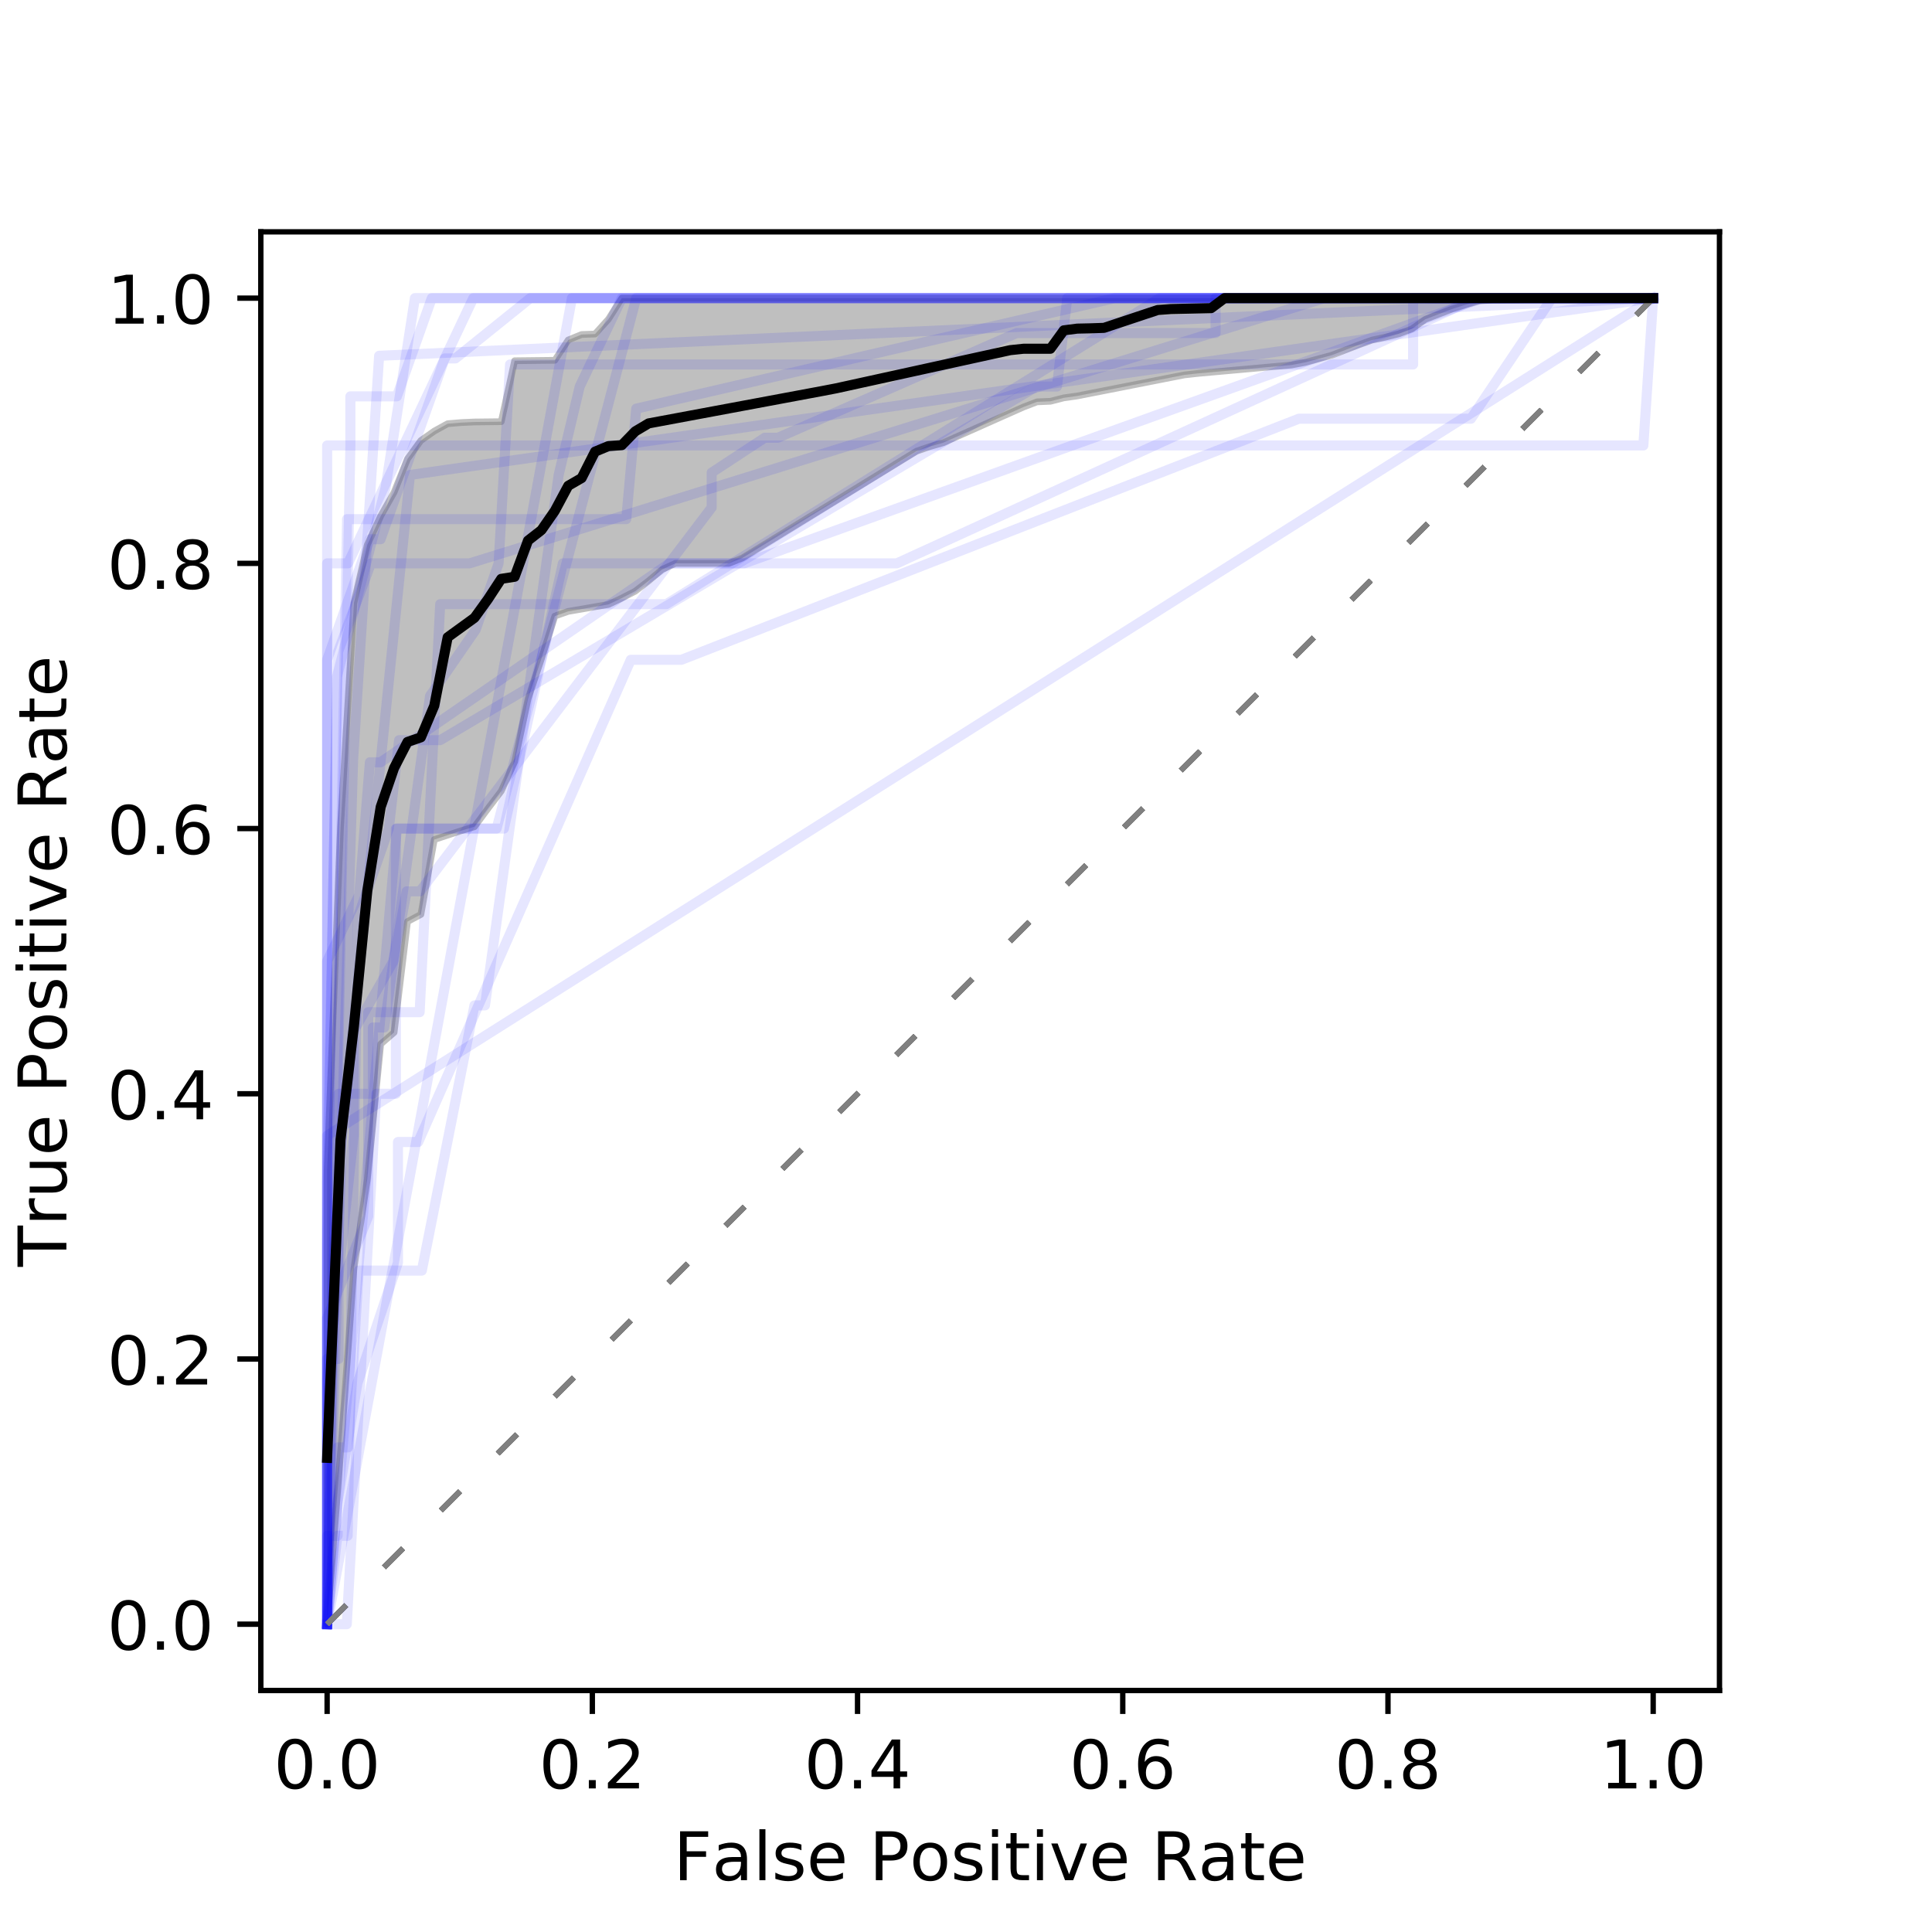 <?xml version="1.0" encoding="utf-8" standalone="no"?>
<!DOCTYPE svg PUBLIC "-//W3C//DTD SVG 1.1//EN"
  "http://www.w3.org/Graphics/SVG/1.1/DTD/svg11.dtd">
<!-- Created with matplotlib (https://matplotlib.org/) -->
<svg height="288pt" version="1.1" viewBox="0 0 288 288" width="288pt" xmlns="http://www.w3.org/2000/svg" xmlns:xlink="http://www.w3.org/1999/xlink">
 <defs>
  <style type="text/css">
*{stroke-linecap:butt;stroke-linejoin:round;}
  </style>
 </defs>
 <g id="figure_1">
  <g id="patch_1">
   <path d="M 0 288 
L 288 288 
L 288 0 
L 0 0 
z
" style="fill:#ffffff;"/>
  </g>
  <g id="axes_1">
   <g id="patch_2">
    <path d="M 38.88 252 
L 256.32 252 
L 256.32 34.56 
L 38.88 34.56 
z
" style="fill:#ffffff;"/>
   </g>
   <g id="PolyCollection_1">
    <defs>
     <path d="M 48.764 -113.509 
L 48.764 -45.884 
L 50.76 -71.341 
L 52.757 -98.907 
L 54.754 -112.218 
L 56.75 -132.365 
L 58.747 -134.092 
L 60.744 -150.622 
L 62.74 -151.682 
L 64.737 -162.849 
L 66.734 -163.506 
L 68.731 -164.163 
L 70.727 -164.762 
L 72.724 -167.455 
L 74.721 -170.081 
L 76.717 -174.449 
L 78.714 -183.827 
L 80.711 -189.817 
L 82.707 -196.162 
L 84.704 -196.864 
L 86.701 -197.208 
L 88.698 -197.552 
L 90.694 -197.896 
L 92.691 -198.841 
L 94.688 -199.872 
L 96.684 -201.412 
L 98.681 -203.1 
L 100.678 -204.022 
L 102.674 -204.022 
L 104.671 -204.022 
L 106.668 -204.022 
L 108.664 -204.022 
L 110.661 -204.82 
L 112.658 -206.045 
L 114.655 -207.269 
L 116.651 -208.494 
L 118.648 -209.719 
L 120.645 -210.944 
L 122.641 -212.169 
L 124.638 -213.393 
L 126.635 -214.618 
L 128.631 -215.843 
L 130.628 -217.068 
L 132.625 -218.293 
L 134.621 -219.518 
L 136.618 -220.742 
L 138.615 -221.434 
L 140.612 -222.006 
L 142.608 -222.894 
L 144.605 -223.782 
L 146.602 -224.67 
L 148.598 -225.559 
L 150.595 -226.447 
L 152.592 -227.335 
L 154.588 -228.097 
L 156.585 -228.182 
L 158.582 -228.694 
L 160.579 -228.975 
L 162.575 -229.368 
L 164.572 -229.76 
L 166.569 -230.152 
L 168.565 -230.545 
L 170.562 -230.937 
L 172.559 -231.33 
L 174.555 -231.722 
L 176.552 -232.114 
L 178.549 -232.335 
L 180.545 -232.515 
L 182.542 -232.694 
L 184.539 -232.874 
L 186.536 -233.053 
L 188.532 -233.233 
L 190.529 -233.412 
L 192.526 -233.591 
L 194.522 -233.967 
L 196.519 -234.505 
L 198.516 -235.047 
L 200.512 -235.814 
L 202.509 -236.58 
L 204.506 -237.302 
L 206.502 -237.743 
L 208.499 -238.233 
L 210.496 -238.989 
L 212.493 -240.414 
L 214.489 -241.18 
L 216.486 -241.947 
L 218.483 -242.58 
L 220.479 -243.141 
L 222.476 -243.285 
L 224.473 -243.308 
L 226.469 -243.33 
L 228.466 -243.353 
L 230.463 -243.376 
L 232.46 -243.556 
L 234.456 -243.556 
L 236.453 -243.556 
L 238.45 -243.556 
L 240.446 -243.556 
L 242.443 -243.556 
L 244.44 -243.556 
L 246.436 -243.556 
L 246.436 -243.556 
L 246.436 -243.556 
L 244.44 -243.556 
L 242.443 -243.556 
L 240.446 -243.556 
L 238.45 -243.556 
L 236.453 -243.556 
L 234.456 -243.556 
L 232.46 -243.556 
L 230.463 -243.556 
L 228.466 -243.556 
L 226.469 -243.556 
L 224.473 -243.556 
L 222.476 -243.556 
L 220.479 -243.556 
L 218.483 -243.556 
L 216.486 -243.556 
L 214.489 -243.556 
L 212.493 -243.556 
L 210.496 -243.556 
L 208.499 -243.556 
L 206.502 -243.556 
L 204.506 -243.556 
L 202.509 -243.556 
L 200.512 -243.556 
L 198.516 -243.556 
L 196.519 -243.556 
L 194.522 -243.556 
L 192.526 -243.556 
L 190.529 -243.556 
L 188.532 -243.556 
L 186.536 -243.556 
L 184.539 -243.556 
L 182.542 -243.556 
L 180.545 -243.556 
L 178.549 -243.556 
L 176.552 -243.556 
L 174.555 -243.556 
L 172.559 -243.556 
L 170.562 -243.556 
L 168.565 -243.556 
L 166.569 -243.556 
L 164.572 -243.556 
L 162.575 -243.556 
L 160.579 -243.556 
L 158.582 -243.556 
L 156.585 -243.556 
L 154.588 -243.556 
L 152.592 -243.556 
L 150.595 -243.556 
L 148.598 -243.556 
L 146.602 -243.556 
L 144.605 -243.556 
L 142.608 -243.556 
L 140.612 -243.556 
L 138.615 -243.556 
L 136.618 -243.556 
L 134.621 -243.556 
L 132.625 -243.556 
L 130.628 -243.556 
L 128.631 -243.556 
L 126.635 -243.556 
L 124.638 -243.556 
L 122.641 -243.556 
L 120.645 -243.556 
L 118.648 -243.556 
L 116.651 -243.556 
L 114.655 -243.556 
L 112.658 -243.556 
L 110.661 -243.556 
L 108.664 -243.556 
L 106.668 -243.556 
L 104.671 -243.556 
L 102.674 -243.556 
L 100.678 -243.556 
L 98.681 -243.556 
L 96.684 -243.556 
L 94.688 -243.556 
L 92.691 -243.556 
L 90.694 -240.412 
L 88.698 -238.203 
L 86.701 -238.135 
L 84.704 -237.318 
L 82.707 -234.291 
L 80.711 -234.269 
L 78.714 -234.246 
L 76.717 -234.224 
L 74.721 -225.141 
L 72.724 -225.118 
L 70.727 -225.096 
L 68.731 -225.006 
L 66.734 -224.837 
L 64.737 -223.737 
L 62.74 -222.33 
L 60.744 -219.585 
L 58.747 -214.607 
L 56.75 -211.074 
L 54.754 -206.799 
L 52.757 -198.116 
L 50.76 -164.698 
L 48.764 -113.509 
z
" id="m6c4a11a083" style="stroke:#808080;stroke-opacity:0.5;"/>
    </defs>
    <g clip-path="url(#p5bea63759a)">
     <use style="fill:#808080;fill-opacity:0.5;stroke:#808080;stroke-opacity:0.5;" x="0" xlink:href="#m6c4a11a083" y="288"/>
    </g>
   </g>
   <g id="matplotlib.axis_1">
    <g id="xtick_1">
     <g id="line2d_1">
      <defs>
       <path d="M 0 0 
L 0 3.5 
" id="m92dc3a0506" style="stroke:#000000;stroke-width:0.8;"/>
      </defs>
      <g>
       <use style="stroke:#000000;stroke-width:0.8;" x="48.764" xlink:href="#m92dc3a0506" y="252"/>
      </g>
     </g>
     <g id="text_1">
      <!-- 0.0 -->
      <defs>
       <path d="M 31.781 66.406 
Q 24.172 66.406 20.328 58.906 
Q 16.5 51.422 16.5 36.375 
Q 16.5 21.391 20.328 13.891 
Q 24.172 6.391 31.781 6.391 
Q 39.453 6.391 43.281 13.891 
Q 47.125 21.391 47.125 36.375 
Q 47.125 51.422 43.281 58.906 
Q 39.453 66.406 31.781 66.406 
z
M 31.781 74.219 
Q 44.047 74.219 50.516 64.516 
Q 56.984 54.828 56.984 36.375 
Q 56.984 17.969 50.516 8.266 
Q 44.047 -1.422 31.781 -1.422 
Q 19.531 -1.422 13.062 8.266 
Q 6.594 17.969 6.594 36.375 
Q 6.594 54.828 13.062 64.516 
Q 19.531 74.219 31.781 74.219 
z
" id="DejaVuSans-48"/>
       <path d="M 10.688 12.406 
L 21 12.406 
L 21 0 
L 10.688 0 
z
" id="DejaVuSans-46"/>
      </defs>
      <g transform="translate(40.812 266.598)scale(0.1 -0.1)">
       <use xlink:href="#DejaVuSans-48"/>
       <use x="63.623" xlink:href="#DejaVuSans-46"/>
       <use x="95.41" xlink:href="#DejaVuSans-48"/>
      </g>
     </g>
    </g>
    <g id="xtick_2">
     <g id="line2d_2">
      <g>
       <use style="stroke:#000000;stroke-width:0.8;" x="88.298" xlink:href="#m92dc3a0506" y="252"/>
      </g>
     </g>
     <g id="text_2">
      <!-- 0.2 -->
      <defs>
       <path d="M 19.188 8.297 
L 53.609 8.297 
L 53.609 0 
L 7.328 0 
L 7.328 8.297 
Q 12.938 14.109 22.625 23.891 
Q 32.328 33.688 34.812 36.531 
Q 39.547 41.844 41.422 45.531 
Q 43.312 49.219 43.312 52.781 
Q 43.312 58.594 39.234 62.25 
Q 35.156 65.922 28.609 65.922 
Q 23.969 65.922 18.812 64.312 
Q 13.672 62.703 7.812 59.422 
L 7.812 69.391 
Q 13.766 71.781 18.938 73 
Q 24.125 74.219 28.422 74.219 
Q 39.75 74.219 46.484 68.547 
Q 53.219 62.891 53.219 53.422 
Q 53.219 48.922 51.531 44.891 
Q 49.859 40.875 45.406 35.406 
Q 44.188 33.984 37.641 27.219 
Q 31.109 20.453 19.188 8.297 
z
" id="DejaVuSans-50"/>
      </defs>
      <g transform="translate(80.347 266.598)scale(0.1 -0.1)">
       <use xlink:href="#DejaVuSans-48"/>
       <use x="63.623" xlink:href="#DejaVuSans-46"/>
       <use x="95.41" xlink:href="#DejaVuSans-50"/>
      </g>
     </g>
    </g>
    <g id="xtick_3">
     <g id="line2d_3">
      <g>
       <use style="stroke:#000000;stroke-width:0.8;" x="127.833" xlink:href="#m92dc3a0506" y="252"/>
      </g>
     </g>
     <g id="text_3">
      <!-- 0.4 -->
      <defs>
       <path d="M 37.797 64.312 
L 12.891 25.391 
L 37.797 25.391 
z
M 35.203 72.906 
L 47.609 72.906 
L 47.609 25.391 
L 58.016 25.391 
L 58.016 17.188 
L 47.609 17.188 
L 47.609 0 
L 37.797 0 
L 37.797 17.188 
L 4.891 17.188 
L 4.891 26.703 
z
" id="DejaVuSans-52"/>
      </defs>
      <g transform="translate(119.881 266.598)scale(0.1 -0.1)">
       <use xlink:href="#DejaVuSans-48"/>
       <use x="63.623" xlink:href="#DejaVuSans-46"/>
       <use x="95.41" xlink:href="#DejaVuSans-52"/>
      </g>
     </g>
    </g>
    <g id="xtick_4">
     <g id="line2d_4">
      <g>
       <use style="stroke:#000000;stroke-width:0.8;" x="167.367" xlink:href="#m92dc3a0506" y="252"/>
      </g>
     </g>
     <g id="text_4">
      <!-- 0.6 -->
      <defs>
       <path d="M 33.016 40.375 
Q 26.375 40.375 22.484 35.828 
Q 18.609 31.297 18.609 23.391 
Q 18.609 15.531 22.484 10.953 
Q 26.375 6.391 33.016 6.391 
Q 39.656 6.391 43.531 10.953 
Q 47.406 15.531 47.406 23.391 
Q 47.406 31.297 43.531 35.828 
Q 39.656 40.375 33.016 40.375 
z
M 52.594 71.297 
L 52.594 62.312 
Q 48.875 64.062 45.094 64.984 
Q 41.312 65.922 37.594 65.922 
Q 27.828 65.922 22.672 59.328 
Q 17.531 52.734 16.797 39.406 
Q 19.672 43.656 24.016 45.922 
Q 28.375 48.188 33.594 48.188 
Q 44.578 48.188 50.953 41.516 
Q 57.328 34.859 57.328 23.391 
Q 57.328 12.156 50.688 5.359 
Q 44.047 -1.422 33.016 -1.422 
Q 20.359 -1.422 13.672 8.266 
Q 6.984 17.969 6.984 36.375 
Q 6.984 53.656 15.188 63.938 
Q 23.391 74.219 37.203 74.219 
Q 40.922 74.219 44.703 73.484 
Q 48.484 72.75 52.594 71.297 
z
" id="DejaVuSans-54"/>
      </defs>
      <g transform="translate(159.416 266.598)scale(0.1 -0.1)">
       <use xlink:href="#DejaVuSans-48"/>
       <use x="63.623" xlink:href="#DejaVuSans-46"/>
       <use x="95.41" xlink:href="#DejaVuSans-54"/>
      </g>
     </g>
    </g>
    <g id="xtick_5">
     <g id="line2d_5">
      <g>
       <use style="stroke:#000000;stroke-width:0.8;" x="206.902" xlink:href="#m92dc3a0506" y="252"/>
      </g>
     </g>
     <g id="text_5">
      <!-- 0.8 -->
      <defs>
       <path d="M 31.781 34.625 
Q 24.75 34.625 20.719 30.859 
Q 16.703 27.094 16.703 20.516 
Q 16.703 13.922 20.719 10.156 
Q 24.75 6.391 31.781 6.391 
Q 38.812 6.391 42.859 10.172 
Q 46.922 13.969 46.922 20.516 
Q 46.922 27.094 42.891 30.859 
Q 38.875 34.625 31.781 34.625 
z
M 21.922 38.812 
Q 15.578 40.375 12.031 44.719 
Q 8.5 49.078 8.5 55.328 
Q 8.5 64.062 14.719 69.141 
Q 20.953 74.219 31.781 74.219 
Q 42.672 74.219 48.875 69.141 
Q 55.078 64.062 55.078 55.328 
Q 55.078 49.078 51.531 44.719 
Q 48 40.375 41.703 38.812 
Q 48.828 37.156 52.797 32.312 
Q 56.781 27.484 56.781 20.516 
Q 56.781 9.906 50.312 4.234 
Q 43.844 -1.422 31.781 -1.422 
Q 19.734 -1.422 13.25 4.234 
Q 6.781 9.906 6.781 20.516 
Q 6.781 27.484 10.781 32.312 
Q 14.797 37.156 21.922 38.812 
z
M 18.312 54.391 
Q 18.312 48.734 21.844 45.562 
Q 25.391 42.391 31.781 42.391 
Q 38.141 42.391 41.719 45.562 
Q 45.312 48.734 45.312 54.391 
Q 45.312 60.062 41.719 63.234 
Q 38.141 66.406 31.781 66.406 
Q 25.391 66.406 21.844 63.234 
Q 18.312 60.062 18.312 54.391 
z
" id="DejaVuSans-56"/>
      </defs>
      <g transform="translate(198.95 266.598)scale(0.1 -0.1)">
       <use xlink:href="#DejaVuSans-48"/>
       <use x="63.623" xlink:href="#DejaVuSans-46"/>
       <use x="95.41" xlink:href="#DejaVuSans-56"/>
      </g>
     </g>
    </g>
    <g id="xtick_6">
     <g id="line2d_6">
      <g>
       <use style="stroke:#000000;stroke-width:0.8;" x="246.436" xlink:href="#m92dc3a0506" y="252"/>
      </g>
     </g>
     <g id="text_6">
      <!-- 1.0 -->
      <defs>
       <path d="M 12.406 8.297 
L 28.516 8.297 
L 28.516 63.922 
L 10.984 60.406 
L 10.984 69.391 
L 28.422 72.906 
L 38.281 72.906 
L 38.281 8.297 
L 54.391 8.297 
L 54.391 0 
L 12.406 0 
z
" id="DejaVuSans-49"/>
      </defs>
      <g transform="translate(238.485 266.598)scale(0.1 -0.1)">
       <use xlink:href="#DejaVuSans-49"/>
       <use x="63.623" xlink:href="#DejaVuSans-46"/>
       <use x="95.41" xlink:href="#DejaVuSans-48"/>
      </g>
     </g>
    </g>
    <g id="text_7">
     <!-- False Positive Rate -->
     <defs>
      <path d="M 9.812 72.906 
L 51.703 72.906 
L 51.703 64.594 
L 19.672 64.594 
L 19.672 43.109 
L 48.578 43.109 
L 48.578 34.812 
L 19.672 34.812 
L 19.672 0 
L 9.812 0 
z
" id="DejaVuSans-70"/>
      <path d="M 34.281 27.484 
Q 23.391 27.484 19.188 25 
Q 14.984 22.516 14.984 16.5 
Q 14.984 11.719 18.141 8.906 
Q 21.297 6.109 26.703 6.109 
Q 34.188 6.109 38.703 11.406 
Q 43.219 16.703 43.219 25.484 
L 43.219 27.484 
z
M 52.203 31.203 
L 52.203 0 
L 43.219 0 
L 43.219 8.297 
Q 40.141 3.328 35.547 0.953 
Q 30.953 -1.422 24.312 -1.422 
Q 15.922 -1.422 10.953 3.297 
Q 6 8.016 6 15.922 
Q 6 25.141 12.172 29.828 
Q 18.359 34.516 30.609 34.516 
L 43.219 34.516 
L 43.219 35.406 
Q 43.219 41.609 39.141 45 
Q 35.062 48.391 27.688 48.391 
Q 23 48.391 18.547 47.266 
Q 14.109 46.141 10.016 43.891 
L 10.016 52.203 
Q 14.938 54.109 19.578 55.047 
Q 24.219 56 28.609 56 
Q 40.484 56 46.344 49.844 
Q 52.203 43.703 52.203 31.203 
z
" id="DejaVuSans-97"/>
      <path d="M 9.422 75.984 
L 18.406 75.984 
L 18.406 0 
L 9.422 0 
z
" id="DejaVuSans-108"/>
      <path d="M 44.281 53.078 
L 44.281 44.578 
Q 40.484 46.531 36.375 47.5 
Q 32.281 48.484 27.875 48.484 
Q 21.188 48.484 17.844 46.438 
Q 14.5 44.391 14.5 40.281 
Q 14.5 37.156 16.891 35.375 
Q 19.281 33.594 26.516 31.984 
L 29.594 31.297 
Q 39.156 29.25 43.188 25.516 
Q 47.219 21.781 47.219 15.094 
Q 47.219 7.469 41.188 3.016 
Q 35.156 -1.422 24.609 -1.422 
Q 20.219 -1.422 15.453 -0.562 
Q 10.688 0.297 5.422 2 
L 5.422 11.281 
Q 10.406 8.688 15.234 7.391 
Q 20.062 6.109 24.812 6.109 
Q 31.156 6.109 34.562 8.281 
Q 37.984 10.453 37.984 14.406 
Q 37.984 18.062 35.516 20.016 
Q 33.062 21.969 24.703 23.781 
L 21.578 24.516 
Q 13.234 26.266 9.516 29.906 
Q 5.812 33.547 5.812 39.891 
Q 5.812 47.609 11.281 51.797 
Q 16.75 56 26.812 56 
Q 31.781 56 36.172 55.266 
Q 40.578 54.547 44.281 53.078 
z
" id="DejaVuSans-115"/>
      <path d="M 56.203 29.594 
L 56.203 25.203 
L 14.891 25.203 
Q 15.484 15.922 20.484 11.062 
Q 25.484 6.203 34.422 6.203 
Q 39.594 6.203 44.453 7.469 
Q 49.312 8.734 54.109 11.281 
L 54.109 2.781 
Q 49.266 0.734 44.188 -0.344 
Q 39.109 -1.422 33.891 -1.422 
Q 20.797 -1.422 13.156 6.188 
Q 5.516 13.812 5.516 26.812 
Q 5.516 40.234 12.766 48.109 
Q 20.016 56 32.328 56 
Q 43.359 56 49.781 48.891 
Q 56.203 41.797 56.203 29.594 
z
M 47.219 32.234 
Q 47.125 39.594 43.094 43.984 
Q 39.062 48.391 32.422 48.391 
Q 24.906 48.391 20.391 44.141 
Q 15.875 39.891 15.188 32.172 
z
" id="DejaVuSans-101"/>
      <path id="DejaVuSans-32"/>
      <path d="M 19.672 64.797 
L 19.672 37.406 
L 32.078 37.406 
Q 38.969 37.406 42.719 40.969 
Q 46.484 44.531 46.484 51.125 
Q 46.484 57.672 42.719 61.234 
Q 38.969 64.797 32.078 64.797 
z
M 9.812 72.906 
L 32.078 72.906 
Q 44.344 72.906 50.609 67.359 
Q 56.891 61.812 56.891 51.125 
Q 56.891 40.328 50.609 34.812 
Q 44.344 29.297 32.078 29.297 
L 19.672 29.297 
L 19.672 0 
L 9.812 0 
z
" id="DejaVuSans-80"/>
      <path d="M 30.609 48.391 
Q 23.391 48.391 19.188 42.75 
Q 14.984 37.109 14.984 27.297 
Q 14.984 17.484 19.156 11.844 
Q 23.344 6.203 30.609 6.203 
Q 37.797 6.203 41.984 11.859 
Q 46.188 17.531 46.188 27.297 
Q 46.188 37.016 41.984 42.703 
Q 37.797 48.391 30.609 48.391 
z
M 30.609 56 
Q 42.328 56 49.016 48.375 
Q 55.719 40.766 55.719 27.297 
Q 55.719 13.875 49.016 6.219 
Q 42.328 -1.422 30.609 -1.422 
Q 18.844 -1.422 12.172 6.219 
Q 5.516 13.875 5.516 27.297 
Q 5.516 40.766 12.172 48.375 
Q 18.844 56 30.609 56 
z
" id="DejaVuSans-111"/>
      <path d="M 9.422 54.688 
L 18.406 54.688 
L 18.406 0 
L 9.422 0 
z
M 9.422 75.984 
L 18.406 75.984 
L 18.406 64.594 
L 9.422 64.594 
z
" id="DejaVuSans-105"/>
      <path d="M 18.312 70.219 
L 18.312 54.688 
L 36.812 54.688 
L 36.812 47.703 
L 18.312 47.703 
L 18.312 18.016 
Q 18.312 11.328 20.141 9.422 
Q 21.969 7.516 27.594 7.516 
L 36.812 7.516 
L 36.812 0 
L 27.594 0 
Q 17.188 0 13.234 3.875 
Q 9.281 7.766 9.281 18.016 
L 9.281 47.703 
L 2.688 47.703 
L 2.688 54.688 
L 9.281 54.688 
L 9.281 70.219 
z
" id="DejaVuSans-116"/>
      <path d="M 2.984 54.688 
L 12.5 54.688 
L 29.594 8.797 
L 46.688 54.688 
L 56.203 54.688 
L 35.688 0 
L 23.484 0 
z
" id="DejaVuSans-118"/>
      <path d="M 44.391 34.188 
Q 47.562 33.109 50.562 29.594 
Q 53.562 26.078 56.594 19.922 
L 66.609 0 
L 56 0 
L 46.688 18.703 
Q 43.062 26.031 39.672 28.422 
Q 36.281 30.812 30.422 30.812 
L 19.672 30.812 
L 19.672 0 
L 9.812 0 
L 9.812 72.906 
L 32.078 72.906 
Q 44.578 72.906 50.734 67.672 
Q 56.891 62.453 56.891 51.906 
Q 56.891 45.016 53.688 40.469 
Q 50.484 35.938 44.391 34.188 
z
M 19.672 64.797 
L 19.672 38.922 
L 32.078 38.922 
Q 39.203 38.922 42.844 42.219 
Q 46.484 45.516 46.484 51.906 
Q 46.484 58.297 42.844 61.547 
Q 39.203 64.797 32.078 64.797 
z
" id="DejaVuSans-82"/>
     </defs>
     <g transform="translate(100.395 280.277)scale(0.1 -0.1)">
      <use xlink:href="#DejaVuSans-70"/>
      <use x="57.379" xlink:href="#DejaVuSans-97"/>
      <use x="118.658" xlink:href="#DejaVuSans-108"/>
      <use x="146.441" xlink:href="#DejaVuSans-115"/>
      <use x="198.541" xlink:href="#DejaVuSans-101"/>
      <use x="260.064" xlink:href="#DejaVuSans-32"/>
      <use x="291.852" xlink:href="#DejaVuSans-80"/>
      <use x="352.107" xlink:href="#DejaVuSans-111"/>
      <use x="413.289" xlink:href="#DejaVuSans-115"/>
      <use x="465.389" xlink:href="#DejaVuSans-105"/>
      <use x="493.172" xlink:href="#DejaVuSans-116"/>
      <use x="532.381" xlink:href="#DejaVuSans-105"/>
      <use x="560.164" xlink:href="#DejaVuSans-118"/>
      <use x="619.344" xlink:href="#DejaVuSans-101"/>
      <use x="680.867" xlink:href="#DejaVuSans-32"/>
      <use x="712.654" xlink:href="#DejaVuSans-82"/>
      <use x="782.105" xlink:href="#DejaVuSans-97"/>
      <use x="843.385" xlink:href="#DejaVuSans-116"/>
      <use x="882.594" xlink:href="#DejaVuSans-101"/>
     </g>
    </g>
   </g>
   <g id="matplotlib.axis_2">
    <g id="ytick_1">
     <g id="line2d_7">
      <defs>
       <path d="M 0 0 
L -3.5 0 
" id="m7cba71caf5" style="stroke:#000000;stroke-width:0.8;"/>
      </defs>
      <g>
       <use style="stroke:#000000;stroke-width:0.8;" x="38.88" xlink:href="#m7cba71caf5" y="242.116"/>
      </g>
     </g>
     <g id="text_8">
      <!-- 0.0 -->
      <g transform="translate(15.977 245.916)scale(0.1 -0.1)">
       <use xlink:href="#DejaVuSans-48"/>
       <use x="63.623" xlink:href="#DejaVuSans-46"/>
       <use x="95.41" xlink:href="#DejaVuSans-48"/>
      </g>
     </g>
    </g>
    <g id="ytick_2">
     <g id="line2d_8">
      <g>
       <use style="stroke:#000000;stroke-width:0.8;" x="38.88" xlink:href="#m7cba71caf5" y="202.582"/>
      </g>
     </g>
     <g id="text_9">
      <!-- 0.2 -->
      <g transform="translate(15.977 206.381)scale(0.1 -0.1)">
       <use xlink:href="#DejaVuSans-48"/>
       <use x="63.623" xlink:href="#DejaVuSans-46"/>
       <use x="95.41" xlink:href="#DejaVuSans-50"/>
      </g>
     </g>
    </g>
    <g id="ytick_3">
     <g id="line2d_9">
      <g>
       <use style="stroke:#000000;stroke-width:0.8;" x="38.88" xlink:href="#m7cba71caf5" y="163.047"/>
      </g>
     </g>
     <g id="text_10">
      <!-- 0.4 -->
      <g transform="translate(15.977 166.846)scale(0.1 -0.1)">
       <use xlink:href="#DejaVuSans-48"/>
       <use x="63.623" xlink:href="#DejaVuSans-46"/>
       <use x="95.41" xlink:href="#DejaVuSans-52"/>
      </g>
     </g>
    </g>
    <g id="ytick_4">
     <g id="line2d_10">
      <g>
       <use style="stroke:#000000;stroke-width:0.8;" x="38.88" xlink:href="#m7cba71caf5" y="123.513"/>
      </g>
     </g>
     <g id="text_11">
      <!-- 0.6 -->
      <g transform="translate(15.977 127.312)scale(0.1 -0.1)">
       <use xlink:href="#DejaVuSans-48"/>
       <use x="63.623" xlink:href="#DejaVuSans-46"/>
       <use x="95.41" xlink:href="#DejaVuSans-54"/>
      </g>
     </g>
    </g>
    <g id="ytick_5">
     <g id="line2d_11">
      <g>
       <use style="stroke:#000000;stroke-width:0.8;" x="38.88" xlink:href="#m7cba71caf5" y="83.978"/>
      </g>
     </g>
     <g id="text_12">
      <!-- 0.8 -->
      <g transform="translate(15.977 87.777)scale(0.1 -0.1)">
       <use xlink:href="#DejaVuSans-48"/>
       <use x="63.623" xlink:href="#DejaVuSans-46"/>
       <use x="95.41" xlink:href="#DejaVuSans-56"/>
      </g>
     </g>
    </g>
    <g id="ytick_6">
     <g id="line2d_12">
      <g>
       <use style="stroke:#000000;stroke-width:0.8;" x="38.88" xlink:href="#m7cba71caf5" y="44.444"/>
      </g>
     </g>
     <g id="text_13">
      <!-- 1.0 -->
      <g transform="translate(15.977 48.243)scale(0.1 -0.1)">
       <use xlink:href="#DejaVuSans-49"/>
       <use x="63.623" xlink:href="#DejaVuSans-46"/>
       <use x="95.41" xlink:href="#DejaVuSans-48"/>
      </g>
     </g>
    </g>
    <g id="text_14">
     <!-- True Positive Rate -->
     <defs>
      <path d="M -0.297 72.906 
L 61.375 72.906 
L 61.375 64.594 
L 35.5 64.594 
L 35.5 0 
L 25.594 0 
L 25.594 64.594 
L -0.297 64.594 
z
" id="DejaVuSans-84"/>
      <path d="M 41.109 46.297 
Q 39.594 47.172 37.812 47.578 
Q 36.031 48 33.891 48 
Q 26.266 48 22.188 43.047 
Q 18.109 38.094 18.109 28.812 
L 18.109 0 
L 9.078 0 
L 9.078 54.688 
L 18.109 54.688 
L 18.109 46.188 
Q 20.953 51.172 25.484 53.578 
Q 30.031 56 36.531 56 
Q 37.453 56 38.578 55.875 
Q 39.703 55.766 41.062 55.516 
z
" id="DejaVuSans-114"/>
      <path d="M 8.5 21.578 
L 8.5 54.688 
L 17.484 54.688 
L 17.484 21.922 
Q 17.484 14.156 20.5 10.266 
Q 23.531 6.391 29.594 6.391 
Q 36.859 6.391 41.078 11.031 
Q 45.312 15.672 45.312 23.688 
L 45.312 54.688 
L 54.297 54.688 
L 54.297 0 
L 45.312 0 
L 45.312 8.406 
Q 42.047 3.422 37.719 1 
Q 33.406 -1.422 27.688 -1.422 
Q 18.266 -1.422 13.375 4.438 
Q 8.5 10.297 8.5 21.578 
z
M 31.109 56 
z
" id="DejaVuSans-117"/>
     </defs>
     <g transform="translate(9.897 188.826)rotate(-90)scale(0.1 -0.1)">
      <use xlink:href="#DejaVuSans-84"/>
      <use x="60.865" xlink:href="#DejaVuSans-114"/>
      <use x="101.979" xlink:href="#DejaVuSans-117"/>
      <use x="165.357" xlink:href="#DejaVuSans-101"/>
      <use x="226.881" xlink:href="#DejaVuSans-32"/>
      <use x="258.668" xlink:href="#DejaVuSans-80"/>
      <use x="318.924" xlink:href="#DejaVuSans-111"/>
      <use x="380.105" xlink:href="#DejaVuSans-115"/>
      <use x="432.205" xlink:href="#DejaVuSans-105"/>
      <use x="459.988" xlink:href="#DejaVuSans-116"/>
      <use x="499.197" xlink:href="#DejaVuSans-105"/>
      <use x="526.98" xlink:href="#DejaVuSans-118"/>
      <use x="586.16" xlink:href="#DejaVuSans-101"/>
      <use x="647.684" xlink:href="#DejaVuSans-32"/>
      <use x="679.471" xlink:href="#DejaVuSans-82"/>
      <use x="748.922" xlink:href="#DejaVuSans-97"/>
      <use x="810.201" xlink:href="#DejaVuSans-116"/>
      <use x="849.41" xlink:href="#DejaVuSans-101"/>
     </g>
    </g>
   </g>
   <g id="line2d_13">
    <path clip-path="url(#p5bea63759a)" d="M 48.764 242.116 
L 48.764 232.233 
L 48.764 202.582 
L 50.468 202.582 
L 50.468 192.698 
L 50.468 182.815 
L 50.468 163.047 
L 52.172 163.047 
L 55.58 163.047 
L 55.58 153.164 
L 57.284 153.164 
L 64.1 103.745 
L 70.917 93.862 
L 74.325 83.978 
L 76.029 54.327 
L 77.733 54.327 
L 84.549 54.327 
L 168.049 54.327 
L 173.161 54.327 
L 174.865 54.327 
L 179.977 54.327 
L 208.947 54.327 
L 210.651 54.327 
L 210.651 44.444 
L 212.355 44.444 
L 225.987 44.444 
L 227.692 44.444 
L 246.436 44.444 
" style="fill:none;stroke:#0000ff;stroke-linecap:square;stroke-opacity:0.1;stroke-width:1.5;"/>
   </g>
   <g id="line2d_14">
    <path clip-path="url(#p5bea63759a)" d="M 48.764 242.116 
L 246.436 44.444 
" style="fill:none;stroke:#808080;stroke-dasharray:4,8;stroke-dashoffset:0;stroke-width:0.8;"/>
   </g>
   <g id="line2d_15">
    <path clip-path="url(#p5bea63759a)" d="M 48.764 242.116 
L 52.232 66.407 
L 52.232 59.086 
L 59.167 59.086 
L 64.369 44.444 
L 67.837 44.444 
L 246.436 44.444 
" style="fill:none;stroke:#0000ff;stroke-linecap:square;stroke-opacity:0.1;stroke-width:1.5;"/>
   </g>
   <g id="line2d_16">
    <path clip-path="url(#p5bea63759a)" d="M 48.764 242.116 
L 246.436 44.444 
" style="fill:none;stroke:#808080;stroke-dasharray:4,8;stroke-dashoffset:0;stroke-width:0.8;"/>
   </g>
   <g id="line2d_17">
    <path clip-path="url(#p5bea63759a)" d="M 48.764 242.116 
L 50.308 176.225 
L 61.118 70.8 
L 246.436 44.444 
" style="fill:none;stroke:#0000ff;stroke-linecap:square;stroke-opacity:0.1;stroke-width:1.5;"/>
   </g>
   <g id="line2d_18">
    <path clip-path="url(#p5bea63759a)" d="M 48.764 242.116 
L 246.436 44.444 
" style="fill:none;stroke:#808080;stroke-dasharray:4,8;stroke-dashoffset:0;stroke-width:0.8;"/>
   </g>
   <g id="line2d_19">
    <path clip-path="url(#p5bea63759a)" d="M 48.764 242.116 
L 52.64 113.199 
L 56.516 53.038 
L 246.436 44.444 
" style="fill:none;stroke:#0000ff;stroke-linecap:square;stroke-opacity:0.1;stroke-width:1.5;"/>
   </g>
   <g id="line2d_20">
    <path clip-path="url(#p5bea63759a)" d="M 48.764 242.116 
L 246.436 44.444 
" style="fill:none;stroke:#808080;stroke-dasharray:4,8;stroke-dashoffset:0;stroke-width:0.8;"/>
   </g>
   <g id="line2d_21">
    <path clip-path="url(#p5bea63759a)" d="M 48.764 242.116 
L 48.764 206.176 
L 48.764 197.191 
L 48.764 188.206 
L 48.764 179.22 
L 48.764 161.25 
L 48.764 134.295 
L 48.764 107.34 
L 48.764 98.354 
L 55.14 80.384 
L 56.734 80.384 
L 59.923 71.399 
L 66.299 53.429 
L 67.893 53.429 
L 79.052 44.444 
L 87.023 44.444 
L 246.436 44.444 
" style="fill:none;stroke:#0000ff;stroke-linecap:square;stroke-opacity:0.1;stroke-width:1.5;"/>
   </g>
   <g id="line2d_22">
    <path clip-path="url(#p5bea63759a)" d="M 48.764 242.116 
L 246.436 44.444 
" style="fill:none;stroke:#808080;stroke-dasharray:4,8;stroke-dashoffset:0;stroke-width:0.8;"/>
   </g>
   <g id="line2d_23">
    <path clip-path="url(#p5bea63759a)" d="M 48.764 242.116 
L 48.764 185.638 
L 50.217 100.922 
L 57.484 72.683 
L 61.845 44.444 
L 83.647 44.444 
L 246.436 44.444 
" style="fill:none;stroke:#0000ff;stroke-linecap:square;stroke-opacity:0.1;stroke-width:1.5;"/>
   </g>
   <g id="line2d_24">
    <path clip-path="url(#p5bea63759a)" d="M 48.764 242.116 
L 246.436 44.444 
" style="fill:none;stroke:#808080;stroke-dasharray:4,8;stroke-dashoffset:0;stroke-width:0.8;"/>
   </g>
   <g id="line2d_25">
    <path clip-path="url(#p5bea63759a)" d="M 48.764 242.116 
L 48.764 215.76 
L 48.764 83.978 
L 51.877 83.978 
L 70.554 44.444 
L 241.767 44.444 
L 246.436 44.444 
" style="fill:none;stroke:#0000ff;stroke-linecap:square;stroke-opacity:0.1;stroke-width:1.5;"/>
   </g>
   <g id="line2d_26">
    <path clip-path="url(#p5bea63759a)" d="M 48.764 242.116 
L 246.436 44.444 
" style="fill:none;stroke:#808080;stroke-dasharray:4,8;stroke-dashoffset:0;stroke-width:0.8;"/>
   </g>
   <g id="line2d_27">
    <path clip-path="url(#p5bea63759a)" d="M 48.764 242.116 
L 48.764 66.407 
L 244.972 66.407 
L 246.436 44.444 
" style="fill:none;stroke:#0000ff;stroke-linecap:square;stroke-opacity:0.1;stroke-width:1.5;"/>
   </g>
   <g id="line2d_28">
    <path clip-path="url(#p5bea63759a)" d="M 48.764 242.116 
L 246.436 44.444 
" style="fill:none;stroke:#808080;stroke-dasharray:4,8;stroke-dashoffset:0;stroke-width:0.8;"/>
   </g>
   <g id="line2d_29">
    <path clip-path="url(#p5bea63759a)" d="M 48.764 242.116 
L 48.764 232.233 
L 48.764 212.465 
L 48.764 202.582 
L 48.764 192.698 
L 48.764 143.28 
L 53.546 133.396 
L 55.14 113.629 
L 56.734 113.629 
L 99.776 83.978 
L 110.935 83.978 
L 220.93 44.444 
L 222.524 44.444 
L 225.713 44.444 
L 227.307 44.444 
L 230.495 44.444 
L 235.277 44.444 
L 236.872 44.444 
L 246.436 44.444 
" style="fill:none;stroke:#0000ff;stroke-linecap:square;stroke-opacity:0.1;stroke-width:1.5;"/>
   </g>
   <g id="line2d_30">
    <path clip-path="url(#p5bea63759a)" d="M 48.764 242.116 
L 246.436 44.444 
" style="fill:none;stroke:#808080;stroke-dasharray:4,8;stroke-dashoffset:0;stroke-width:0.8;"/>
   </g>
   <g id="line2d_31">
    <path clip-path="url(#p5bea63759a)" d="M 48.764 242.116 
L 50.273 224.146 
L 53.29 206.176 
L 59.326 188.206 
L 59.326 170.235 
L 62.344 170.235 
L 94.032 98.354 
L 101.577 98.354 
L 193.623 62.414 
L 195.132 62.414 
L 196.641 62.414 
L 198.15 62.414 
L 202.677 62.414 
L 207.204 62.414 
L 210.222 62.414 
L 219.275 62.414 
L 231.347 44.444 
L 240.401 44.444 
L 241.91 44.444 
L 246.436 44.444 
" style="fill:none;stroke:#0000ff;stroke-linecap:square;stroke-opacity:0.1;stroke-width:1.5;"/>
   </g>
   <g id="line2d_32">
    <path clip-path="url(#p5bea63759a)" d="M 48.764 242.116 
L 246.436 44.444 
" style="fill:none;stroke:#808080;stroke-dasharray:4,8;stroke-dashoffset:0;stroke-width:0.8;"/>
   </g>
   <g id="line2d_33">
    <path clip-path="url(#p5bea63759a)" d="M 48.764 242.116 
L 48.764 169.29 
L 246.436 44.444 
" style="fill:none;stroke:#0000ff;stroke-linecap:square;stroke-opacity:0.1;stroke-width:1.5;"/>
   </g>
   <g id="line2d_34">
    <path clip-path="url(#p5bea63759a)" d="M 48.764 242.116 
L 246.436 44.444 
" style="fill:none;stroke:#808080;stroke-dasharray:4,8;stroke-dashoffset:0;stroke-width:0.8;"/>
   </g>
   <g id="line2d_35">
    <path clip-path="url(#p5bea63759a)" d="M 48.764 242.116 
L 48.764 215.76 
L 48.764 176.225 
L 50.397 97.156 
L 55.298 83.978 
L 58.566 83.978 
L 70.001 83.978 
L 197.427 44.444 
L 199.06 44.444 
L 212.13 44.444 
L 223.565 44.444 
L 246.436 44.444 
" style="fill:none;stroke:#0000ff;stroke-linecap:square;stroke-opacity:0.1;stroke-width:1.5;"/>
   </g>
   <g id="line2d_36">
    <path clip-path="url(#p5bea63759a)" d="M 48.764 242.116 
L 246.436 44.444 
" style="fill:none;stroke:#808080;stroke-dasharray:4,8;stroke-dashoffset:0;stroke-width:0.8;"/>
   </g>
   <g id="line2d_37">
    <path clip-path="url(#p5bea63759a)" d="M 48.764 242.116 
L 48.764 236.914 
L 48.764 226.511 
L 48.764 221.309 
L 48.764 210.905 
L 48.764 205.703 
L 52.717 169.29 
L 52.717 164.088 
L 52.717 158.886 
L 52.717 153.684 
L 58.647 143.28 
L 60.624 132.876 
L 62.601 132.876 
L 106.089 75.655 
L 106.089 70.453 
L 113.996 65.251 
L 115.972 65.251 
L 151.553 49.646 
L 157.484 49.646 
L 159.46 49.646 
L 181.204 49.646 
L 181.204 44.444 
L 191.088 44.444 
L 193.065 44.444 
L 234.576 44.444 
L 240.506 44.444 
L 244.46 44.444 
L 246.436 44.444 
" style="fill:none;stroke:#0000ff;stroke-linecap:square;stroke-opacity:0.1;stroke-width:1.5;"/>
   </g>
   <g id="line2d_38">
    <path clip-path="url(#p5bea63759a)" d="M 48.764 242.116 
L 246.436 44.444 
" style="fill:none;stroke:#808080;stroke-dasharray:4,8;stroke-dashoffset:0;stroke-width:0.8;"/>
   </g>
   <g id="line2d_39">
    <path clip-path="url(#p5bea63759a)" d="M 48.764 242.116 
L 48.764 228.938 
L 50.332 228.938 
L 50.332 215.76 
L 51.901 215.76 
L 53.47 189.404 
L 56.608 189.404 
L 58.177 189.404 
L 59.745 189.404 
L 62.883 189.404 
L 70.727 149.869 
L 72.296 149.869 
L 83.278 70.8 
L 86.416 57.622 
L 92.691 44.444 
L 97.397 44.444 
L 98.966 44.444 
L 100.535 44.444 
L 102.104 44.444 
L 164.857 44.444 
L 166.426 44.444 
L 199.371 44.444 
L 219.766 44.444 
L 221.335 44.444 
L 224.473 44.444 
L 226.042 44.444 
L 229.179 44.444 
L 230.748 44.444 
L 235.455 44.444 
L 246.436 44.444 
" style="fill:none;stroke:#0000ff;stroke-linecap:square;stroke-opacity:0.1;stroke-width:1.5;"/>
   </g>
   <g id="line2d_40">
    <path clip-path="url(#p5bea63759a)" d="M 48.764 242.116 
L 246.436 44.444 
" style="fill:none;stroke:#808080;stroke-dasharray:4,8;stroke-dashoffset:0;stroke-width:0.8;"/>
   </g>
   <g id="line2d_41">
    <path clip-path="url(#p5bea63759a)" d="M 48.764 242.116 
L 50.296 228.938 
L 51.828 228.938 
L 53.361 136.691 
L 57.958 123.513 
L 59.49 110.335 
L 65.619 110.335 
L 154.496 57.622 
L 157.56 57.622 
L 159.093 44.444 
L 160.625 44.444 
L 163.69 44.444 
L 171.351 44.444 
L 186.675 44.444 
L 188.207 44.444 
L 206.595 44.444 
L 209.66 44.444 
L 237.242 44.444 
L 238.775 44.444 
L 243.372 44.444 
L 244.904 44.444 
L 246.436 44.444 
" style="fill:none;stroke:#0000ff;stroke-linecap:square;stroke-opacity:0.1;stroke-width:1.5;"/>
   </g>
   <g id="line2d_42">
    <path clip-path="url(#p5bea63759a)" d="M 48.764 242.116 
L 246.436 44.444 
" style="fill:none;stroke:#808080;stroke-dasharray:4,8;stroke-dashoffset:0;stroke-width:0.8;"/>
   </g>
   <g id="line2d_43">
    <path clip-path="url(#p5bea63759a)" d="M 48.764 242.116 
L 48.764 226.911 
L 48.764 211.705 
L 48.764 196.5 
L 54.893 181.294 
L 54.893 166.088 
L 54.893 150.883 
L 56.425 150.883 
L 59.49 150.883 
L 62.555 150.883 
L 65.619 90.06 
L 67.152 90.06 
L 73.281 90.06 
L 79.411 90.06 
L 84.008 90.06 
L 90.137 90.06 
L 94.734 90.06 
L 99.331 90.06 
L 172.884 44.444 
L 185.142 44.444 
L 186.675 44.444 
L 191.272 44.444 
L 194.337 44.444 
L 200.466 44.444 
L 201.998 44.444 
L 208.128 44.444 
L 209.66 44.444 
L 220.386 44.444 
L 237.242 44.444 
L 238.775 44.444 
L 246.436 44.444 
" style="fill:none;stroke:#0000ff;stroke-linecap:square;stroke-opacity:0.1;stroke-width:1.5;"/>
   </g>
   <g id="line2d_44">
    <path clip-path="url(#p5bea63759a)" d="M 48.764 242.116 
L 246.436 44.444 
" style="fill:none;stroke:#808080;stroke-dasharray:4,8;stroke-dashoffset:0;stroke-width:0.8;"/>
   </g>
   <g id="line2d_45">
    <path clip-path="url(#p5bea63759a)" d="M 48.764 242.116 
L 85.257 44.444 
L 246.436 44.444 
" style="fill:none;stroke:#0000ff;stroke-linecap:square;stroke-opacity:0.1;stroke-width:1.5;"/>
   </g>
   <g id="line2d_46">
    <path clip-path="url(#p5bea63759a)" d="M 48.764 242.116 
L 246.436 44.444 
" style="fill:none;stroke:#808080;stroke-dasharray:4,8;stroke-dashoffset:0;stroke-width:0.8;"/>
   </g>
   <g id="line2d_47">
    <path clip-path="url(#p5bea63759a)" d="M 48.764 242.116 
L 59.167 123.513 
L 71.058 123.513 
L 72.544 123.513 
L 74.03 123.513 
L 94.838 44.444 
L 172.123 44.444 
L 246.436 44.444 
" style="fill:none;stroke:#0000ff;stroke-linecap:square;stroke-opacity:0.1;stroke-width:1.5;"/>
   </g>
   <g id="line2d_48">
    <path clip-path="url(#p5bea63759a)" d="M 48.764 242.116 
L 246.436 44.444 
" style="fill:none;stroke:#808080;stroke-dasharray:4,8;stroke-dashoffset:0;stroke-width:0.8;"/>
   </g>
   <g id="line2d_49">
    <path clip-path="url(#p5bea63759a)" d="M 48.764 242.116 
L 51.736 77.389 
L 56.195 77.389 
L 74.03 77.389 
L 75.516 77.389 
L 93.351 77.389 
L 94.838 60.916 
L 166.178 44.444 
L 167.665 44.444 
L 178.068 44.444 
L 198.876 44.444 
L 201.849 44.444 
L 241.978 44.444 
L 246.436 44.444 
" style="fill:none;stroke:#0000ff;stroke-linecap:square;stroke-opacity:0.1;stroke-width:1.5;"/>
   </g>
   <g id="line2d_50">
    <path clip-path="url(#p5bea63759a)" d="M 48.764 242.116 
L 246.436 44.444 
" style="fill:none;stroke:#808080;stroke-dasharray:4,8;stroke-dashoffset:0;stroke-width:0.8;"/>
   </g>
   <g id="line2d_51">
    <path clip-path="url(#p5bea63759a)" d="M 48.764 242.116 
L 50.228 242.116 
L 51.692 242.116 
L 56.085 163.047 
L 59.013 163.047 
L 59.013 123.513 
L 60.478 123.513 
L 61.942 123.513 
L 63.406 123.513 
L 66.335 123.513 
L 72.192 123.513 
L 73.656 123.513 
L 75.12 123.513 
L 83.905 83.978 
L 108.798 83.978 
L 110.262 83.978 
L 126.368 83.978 
L 133.69 83.978 
L 220.08 44.444 
L 221.544 44.444 
L 224.473 44.444 
L 228.865 44.444 
L 246.436 44.444 
" style="fill:none;stroke:#0000ff;stroke-linecap:square;stroke-opacity:0.1;stroke-width:1.5;"/>
   </g>
   <g id="line2d_52">
    <path clip-path="url(#p5bea63759a)" d="M 48.764 242.116 
L 246.436 44.444 
" style="fill:none;stroke:#808080;stroke-dasharray:4,8;stroke-dashoffset:0;stroke-width:0.8;"/>
   </g>
   <g id="line2d_53">
    <path clip-path="url(#p5bea63759a)" d="M 48.764 217.321 
L 50.76 169.921 
L 52.757 152.977 
L 54.754 132.783 
L 56.75 120.296 
L 58.747 114.483 
L 60.744 110.601 
L 62.74 109.913 
L 64.737 105.196 
L 66.734 94.994 
L 68.731 93.546 
L 70.727 92.098 
L 72.724 89.34 
L 74.721 86.287 
L 76.717 85.977 
L 78.714 80.58 
L 80.711 79.022 
L 82.707 76.148 
L 84.704 72.417 
L 86.701 71.263 
L 88.698 67.327 
L 90.694 66.5 
L 92.691 66.358 
L 94.688 64.303 
L 96.684 63.116 
L 98.681 62.743 
L 100.678 62.371 
L 102.674 61.998 
L 104.671 61.626 
L 106.668 61.253 
L 108.664 60.881 
L 110.661 60.508 
L 112.658 60.136 
L 114.655 59.763 
L 116.651 59.391 
L 118.648 59.018 
L 120.645 58.646 
L 122.641 58.273 
L 124.638 57.889 
L 126.635 57.451 
L 128.631 57.013 
L 130.628 56.575 
L 132.625 56.137 
L 134.621 55.7 
L 136.618 55.262 
L 138.615 54.824 
L 140.612 54.386 
L 142.608 53.948 
L 144.605 53.51 
L 146.602 53.072 
L 148.598 52.634 
L 150.595 52.197 
L 152.592 51.986 
L 154.588 51.986 
L 156.585 51.986 
L 158.582 49.241 
L 160.579 48.987 
L 162.575 48.942 
L 164.572 48.873 
L 166.569 48.209 
L 168.565 47.545 
L 170.562 46.88 
L 172.559 46.216 
L 174.555 46.07 
L 176.552 46.025 
L 178.549 45.98 
L 180.545 45.935 
L 182.542 44.444 
L 184.539 44.444 
L 186.536 44.444 
L 188.532 44.444 
L 190.529 44.444 
L 192.526 44.444 
L 194.522 44.444 
L 196.519 44.444 
L 198.516 44.444 
L 200.512 44.444 
L 202.509 44.444 
L 204.506 44.444 
L 206.502 44.444 
L 208.499 44.444 
L 210.496 44.444 
L 212.493 44.444 
L 214.489 44.444 
L 216.486 44.444 
L 218.483 44.444 
L 220.479 44.444 
L 222.476 44.444 
L 224.473 44.444 
L 226.469 44.444 
L 228.466 44.444 
L 230.463 44.444 
L 232.46 44.444 
L 234.456 44.444 
L 236.453 44.444 
L 238.45 44.444 
L 240.446 44.444 
L 242.443 44.444 
L 244.44 44.444 
L 246.436 44.444 
" style="fill:none;stroke:#000000;stroke-linecap:square;stroke-width:1.5;"/>
   </g>
   <g id="patch_3">
    <path d="M 38.88 252 
L 38.88 34.56 
" style="fill:none;stroke:#000000;stroke-linecap:square;stroke-linejoin:miter;stroke-width:0.8;"/>
   </g>
   <g id="patch_4">
    <path d="M 256.32 252 
L 256.32 34.56 
" style="fill:none;stroke:#000000;stroke-linecap:square;stroke-linejoin:miter;stroke-width:0.8;"/>
   </g>
   <g id="patch_5">
    <path d="M 38.88 252 
L 256.32 252 
" style="fill:none;stroke:#000000;stroke-linecap:square;stroke-linejoin:miter;stroke-width:0.8;"/>
   </g>
   <g id="patch_6">
    <path d="M 38.88 34.56 
L 256.32 34.56 
" style="fill:none;stroke:#000000;stroke-linecap:square;stroke-linejoin:miter;stroke-width:0.8;"/>
   </g>
  </g>
 </g>
 <defs>
  <clipPath id="p5bea63759a">
   <rect height="217.44" width="217.44" x="38.88" y="34.56"/>
  </clipPath>
 </defs>
</svg>
